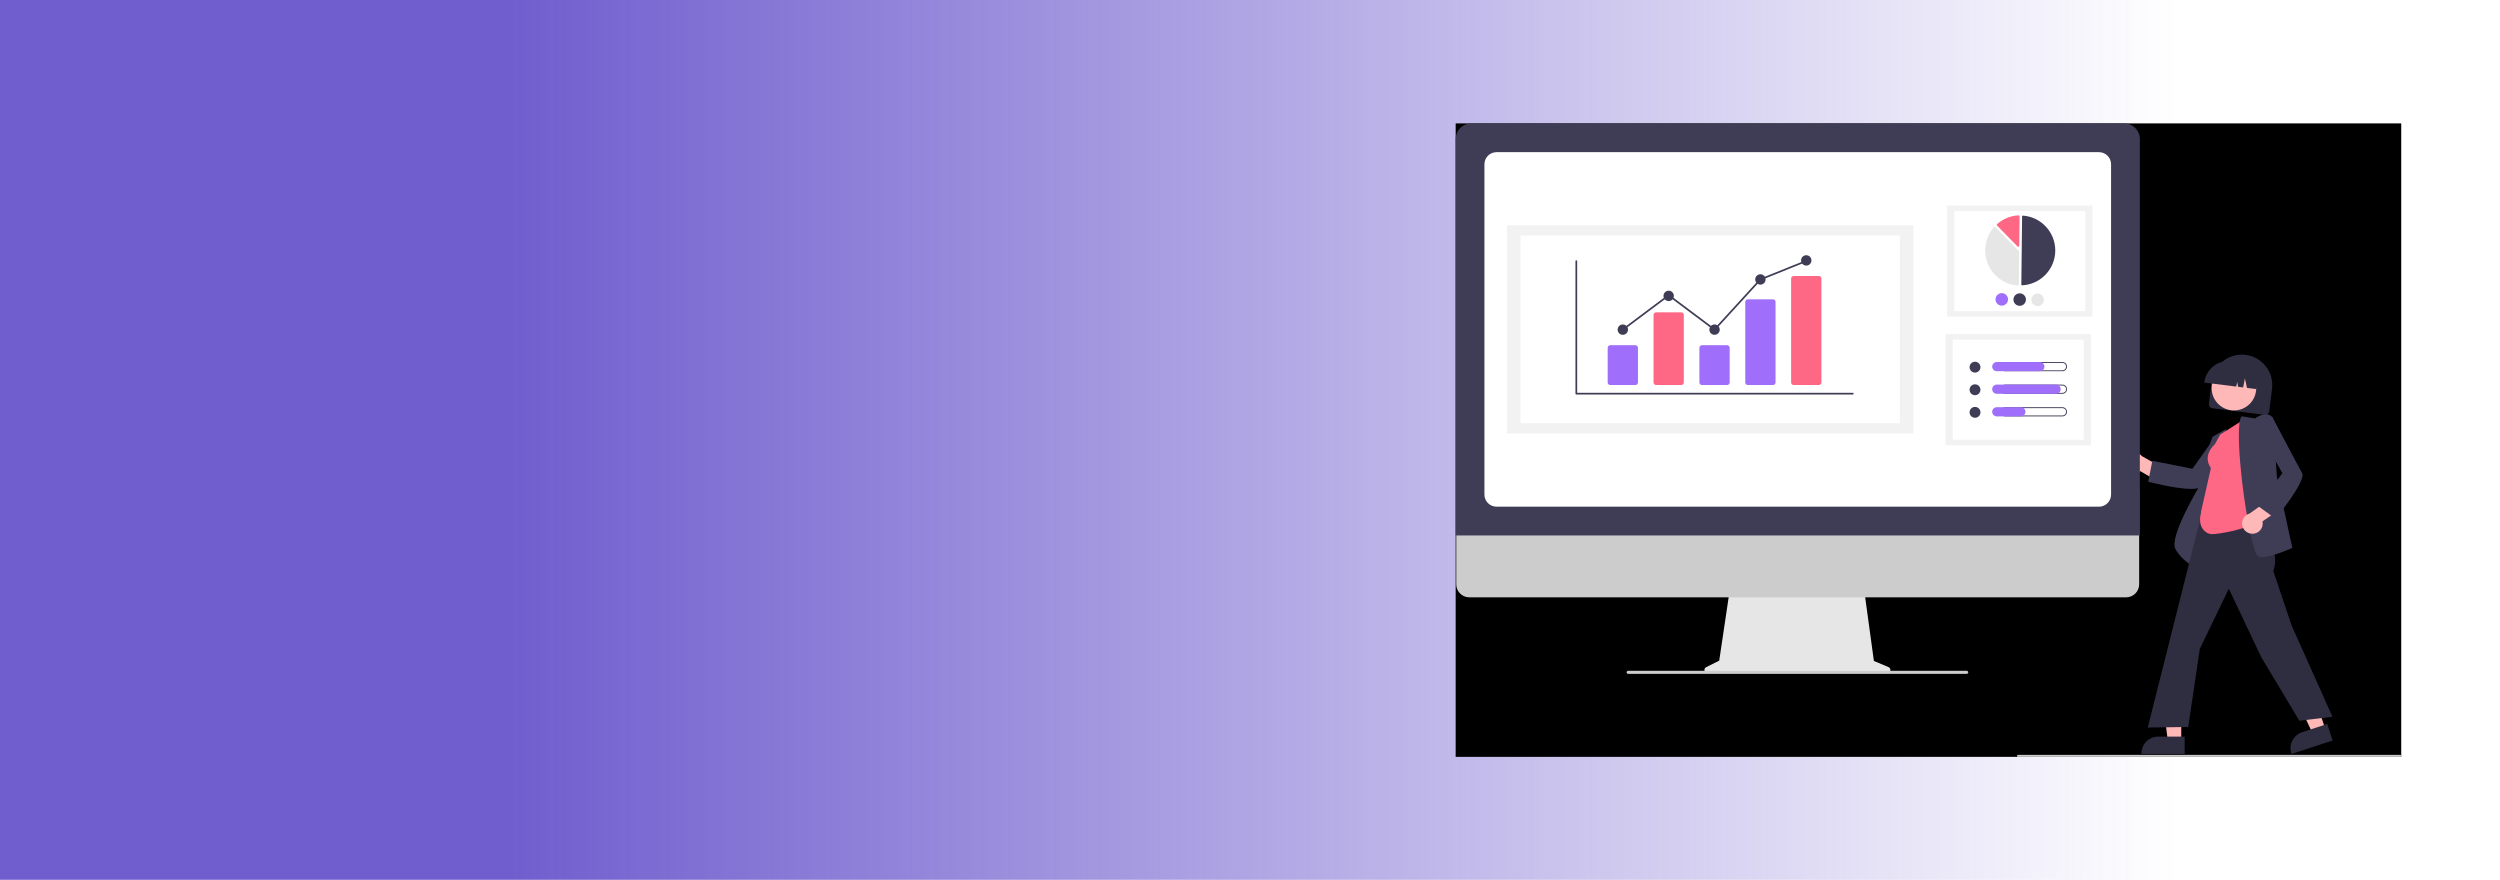 <svg width="2492" height="877" viewBox="0 0 2492 877" fill="none" xmlns="http://www.w3.org/2000/svg">
<path d="M0 0H2492V877H0V0Z" fill="url(#paint0_linear_94_489)"/>
<path d="M2393.55 123H1451V754.439H2393.55V123Z" fill="black"/>
<path d="M2201.86 402.44L2204.66 380.013C2205.66 372.043 2209.78 364.794 2216.11 359.861C2222.45 354.929 2230.49 352.716 2238.46 353.711C2246.43 354.705 2253.68 358.825 2258.61 365.164C2263.55 371.503 2265.76 379.541 2264.76 387.511L2261.97 409.938C2261.83 411.008 2261.28 411.981 2260.43 412.643C2259.58 413.306 2258.5 413.603 2257.43 413.471L2205.4 406.98C2204.33 406.845 2203.35 406.292 2202.69 405.44C2202.03 404.589 2201.73 403.51 2201.86 402.44Z" fill="#2F2E41"/>
<path d="M2226.79 409.13C2239.05 409.13 2248.99 399.189 2248.99 386.927C2248.99 374.664 2239.05 364.723 2226.79 364.723C2214.52 364.723 2204.58 374.664 2204.58 386.927C2204.58 399.189 2214.52 409.13 2226.79 409.13Z" fill="#FFB8B8"/>
<path d="M2197.33 380.92C2198.12 374.619 2201.38 368.889 2206.4 364.988C2211.41 361.088 2217.76 359.335 2224.07 360.114L2228.55 360.673C2234.85 361.467 2240.58 364.728 2244.48 369.74C2248.38 374.753 2250.14 381.108 2249.36 387.411L2249.3 387.86L2239.82 386.677L2237.72 377.221L2235.94 386.193L2231.04 385.582L2229.98 380.811L2229.09 385.338L2197.27 381.369L2197.33 380.92Z" fill="#2F2E41"/>
<path d="M2118.19 466.131C2118.87 467.463 2119.83 468.631 2121.01 469.551C2122.19 470.471 2123.55 471.121 2125.01 471.456C2126.47 471.792 2127.98 471.803 2129.44 471.49C2130.91 471.177 2132.28 470.548 2133.47 469.646L2153.64 481.459L2163.81 470.955L2135.09 454.672C2133.45 452.769 2131.16 451.537 2128.66 451.209C2126.17 450.881 2123.64 451.48 2121.55 452.892C2119.47 454.305 2117.98 456.433 2117.36 458.873C2116.74 461.313 2117.03 463.895 2118.19 466.131Z" fill="#FFB8B8"/>
<path d="M2184.29 487.359C2169.41 487.359 2143.23 480.7 2141.78 480.328L2141.33 480.21L2145.45 459.352L2185.43 467.249L2207.15 436.662L2232.09 434.126L2231.39 435.042C2231.07 435.469 2198.92 477.786 2193.92 484.884C2192.66 486.675 2189.05 487.359 2184.29 487.359Z" fill="#3F3D56"/>
<path d="M2188.27 565.647L2187.68 565.363C2187.55 565.302 2174.91 559.155 2168.37 547.154C2161.85 535.209 2192.35 484.542 2194.48 481.026L2194.52 464.935L2205.49 435.314L2219.48 427.406L2207.47 455.436L2188.27 565.647Z" fill="#3F3D56"/>
<path d="M2174.26 738.591L2160.89 738.59L2154.52 687.011L2174.26 687.012L2174.26 738.591Z" fill="#FFB8B8"/>
<path d="M2177.67 751.553L2134.55 751.551V751.006C2134.55 746.555 2136.32 742.287 2139.47 739.139C2142.61 735.992 2146.88 734.224 2151.33 734.224L2177.67 734.225L2177.67 751.553Z" fill="#2F2E41"/>
<path d="M2317.89 726.872L2305.18 731.035L2283.08 684.002L2301.83 677.857L2317.89 726.872Z" fill="#FFB8B8"/>
<path d="M2325.17 738.128L2284.19 751.553L2284.02 751.035C2282.64 746.805 2282.99 742.198 2285 738.227C2287.01 734.257 2290.52 731.247 2294.75 729.861H2294.75L2319.77 721.661L2325.17 738.128Z" fill="#2F2E41"/>
<path d="M2292 718.439L2253.88 654.798L2221.7 586.805L2192.74 646.866L2181.24 724.654L2140.89 725.214L2202.79 479.273L2251.14 486.497L2248.94 518.413L2250.25 520.277C2261.17 535.793 2272.47 551.836 2265.99 569.13L2284.35 623.653L2325 714.439L2292 718.439Z" fill="#2F2E41"/>
<path d="M2205 532.439C2197.99 532.439 2190 524.439 2194.15 510.781L2193.88 510.586L2203.84 466.579C2195.15 454.147 2206.61 443.887 2207.68 442.971L2213.15 433.124L2237.29 417.815L2249.5 519.29L2249.32 519.462C2240.5 527.902 2210.88 532.439 2205 532.439Z" fill="#FF6884"/>
<path d="M2254.43 555.337C2253.47 555.352 2252.52 555.25 2251.58 555.035C2250.64 554.8 2249.12 553.604 2246.77 545.958C2237.44 515.56 2226.42 424.098 2234.42 415.147L2234.61 414.942L2247.76 417.134C2248.85 416.327 2254.58 412.323 2259.88 413.019C2260.97 413.156 2262.02 413.516 2262.96 414.074C2263.91 414.633 2264.73 415.38 2265.37 416.268L2265.47 416.387L2269.65 475.981L2285 546.112L2284.63 546.279C2283.74 546.685 2264.58 555.337 2254.43 555.337Z" fill="#3F3D56"/>
<path d="M2245.59 532.044C2247.09 531.994 2248.55 531.617 2249.88 530.94C2251.22 530.262 2252.38 529.301 2253.3 528.123C2254.23 526.945 2254.88 525.58 2255.22 524.123C2255.55 522.666 2255.56 521.153 2255.25 519.691L2274.5 506.433L2269.3 492.771L2242.38 511.875C2239.96 512.561 2237.87 514.112 2236.51 516.234C2235.16 518.355 2234.63 520.9 2235.02 523.386C2235.42 525.872 2236.72 528.127 2238.66 529.723C2240.61 531.318 2243.08 532.144 2245.59 532.044Z" fill="#FFB8B8"/>
<path d="M2268.15 517.056L2251 504.483L2275.1 471.619L2256.61 438.98L2264.89 415.319L2265.42 416.338C2265.67 416.813 2290.37 463.865 2294.68 471.406C2299.16 479.249 2269.71 515.166 2268.45 516.691L2268.15 517.056Z" fill="#3F3D56"/>
<path d="M1882.48 664.974L1867.89 658.83L1857.88 585.679H1724.57L1713.72 658.531L1700.67 665.059C1700.04 665.371 1699.54 665.885 1699.25 666.518C1698.95 667.15 1698.88 667.864 1699.04 668.544C1699.2 669.224 1699.58 669.829 1700.13 670.263C1700.68 670.696 1701.35 670.932 1702.05 670.932H1881.28C1881.99 670.932 1882.69 670.684 1883.24 670.231C1883.79 669.778 1884.17 669.147 1884.32 668.445C1884.46 667.744 1884.35 667.015 1884.02 666.382C1883.68 665.749 1883.14 665.252 1882.48 664.974Z" fill="#E6E6E6"/>
<path d="M2119.37 595.411H1464.54C1461.11 595.404 1457.81 594.033 1455.39 591.601C1452.96 589.169 1451.6 585.874 1451.6 582.438V490.099H2132.31V582.438C2132.31 585.874 2130.95 589.169 2128.53 591.601C2126.1 594.033 2122.81 595.404 2119.37 595.411Z" fill="#CCCCCC"/>
<path d="M2133 533.74H1451V138.639C1451 134.493 1452.65 130.518 1455.59 127.586C1458.52 124.654 1462.49 123.005 1466.64 123H2117.36C2121.51 123.005 2125.48 124.654 2128.41 127.586C2131.35 130.518 2133 134.493 2133 138.639V533.74Z" fill="#3F3D56"/>
<path d="M2092.27 505.064H1491.73C1488.54 505.06 1485.47 503.789 1483.21 501.529C1480.95 499.268 1479.68 496.204 1479.68 493.007V163.733C1479.68 160.536 1480.95 157.472 1483.21 155.211C1485.47 152.951 1488.54 151.679 1491.73 151.676H2092.27C2095.46 151.679 2098.53 152.951 2100.79 155.211C2103.05 157.472 2104.32 160.536 2104.32 163.733V493.007C2104.32 496.204 2103.05 499.268 2100.79 501.529C2098.53 503.789 2095.46 505.06 2092.27 505.064Z" fill="white"/>
<path d="M1960.42 671.695H1622.97C1622.63 671.702 1622.29 671.595 1622.01 671.39C1621.73 671.185 1621.53 670.894 1621.43 670.562C1621.37 670.335 1621.37 670.099 1621.41 669.869C1621.46 669.64 1621.56 669.424 1621.7 669.239C1621.84 669.054 1622.03 668.903 1622.24 668.8C1622.44 668.697 1622.68 668.643 1622.91 668.643H1960.3C1960.66 668.63 1961.02 668.741 1961.31 668.958C1961.61 669.174 1961.82 669.484 1961.91 669.836C1961.96 670.06 1961.96 670.291 1961.91 670.514C1961.86 670.737 1961.75 670.945 1961.61 671.123C1961.47 671.302 1961.29 671.446 1961.08 671.545C1960.87 671.644 1960.65 671.695 1960.42 671.695Z" fill="#CCCCCC"/>
<path d="M2085.86 204.91H1940.86V315.683H2085.86V204.91Z" fill="#F2F2F2"/>
<path d="M2078.65 210.414H1948.06V310.178H2078.65V210.414Z" fill="white"/>
<path d="M2015.65 284.414C2015.67 284.415 2015.69 284.414 2015.7 284.413C2024.54 283.951 2032.87 280.139 2039 273.753C2045.13 267.366 2048.6 258.885 2048.7 250.034C2048.8 241.183 2045.52 232.627 2039.54 226.105C2033.55 219.583 2025.31 215.585 2016.48 214.924C2016.37 214.916 2016.26 214.93 2016.16 214.966C2016.06 215.001 2015.96 215.058 2015.88 215.133C2015.8 215.206 2015.74 215.295 2015.69 215.394C2015.65 215.493 2015.63 215.6 2015.62 215.708L2014.86 283.61C2014.86 283.821 2014.94 284.025 2015.09 284.175C2015.24 284.326 2015.44 284.412 2015.65 284.414Z" fill="#3F3D56"/>
<path d="M1988.35 226.152C1988.62 226.156 1988.88 226.266 1989.07 226.46L2012.44 250.366C2012.54 250.461 2012.61 250.575 2012.66 250.699C2012.71 250.824 2012.73 250.957 2012.73 251.091L2012.37 283.582C2012.37 283.722 2012.34 283.859 2012.28 283.987C2012.22 284.114 2012.14 284.228 2012.04 284.322C2011.93 284.417 2011.81 284.49 2011.68 284.536C2011.55 284.582 2011.41 284.6 2011.27 284.59C2004.77 284.103 1998.53 281.814 1993.26 277.979C1987.99 274.144 1983.9 268.916 1981.43 262.881C1978.97 256.846 1978.24 250.245 1979.33 243.818C1980.41 237.391 1983.26 231.393 1987.57 226.499C1987.66 226.394 1987.77 226.309 1987.9 226.249C1988.03 226.189 1988.17 226.157 1988.31 226.153C1988.32 226.152 1988.33 226.152 1988.35 226.152Z" fill="#E6E6E6"/>
<path d="M2012.12 214.646C2012.38 214.65 2012.63 214.752 2012.81 214.932C2012.92 215.029 2013 215.145 2013.05 215.273C2013.1 215.402 2013.13 215.541 2013.13 215.68L2012.8 244.996C2012.8 245.198 2012.74 245.394 2012.62 245.561C2012.51 245.728 2012.35 245.857 2012.16 245.932C2011.97 246.007 2011.77 246.025 2011.57 245.983C2011.37 245.942 2011.19 245.843 2011.05 245.698L1990.65 224.837C1990.55 224.738 1990.48 224.62 1990.43 224.491C1990.38 224.362 1990.36 224.223 1990.36 224.085C1990.37 223.946 1990.4 223.81 1990.46 223.685C1990.52 223.559 1990.6 223.448 1990.71 223.356C1996.64 218.134 2004.16 215.066 2012.05 214.648C2012.07 214.647 2012.09 214.646 2012.12 214.646Z" fill="#FF6884"/>
<path d="M2001.61 298.495C2001.59 299.732 2001.21 300.936 2000.51 301.957C1999.82 302.978 1998.83 303.768 1997.68 304.229C1996.53 304.689 1995.28 304.799 1994.07 304.544C1992.86 304.289 1991.75 303.681 1990.88 302.797C1990.02 301.913 1989.44 300.792 1989.21 299.576C1988.98 298.36 1989.12 297.104 1989.6 295.967C1990.09 294.83 1990.9 293.862 1991.94 293.187C1992.97 292.511 1994.19 292.158 1995.42 292.172C1997.08 292.192 1998.66 292.869 1999.82 294.055C2000.98 295.24 2001.62 296.837 2001.61 298.495Z" fill="#9F6EFA"/>
<path d="M2019.47 298.695C2019.46 299.932 2019.08 301.137 2018.38 302.157C2017.68 303.178 2016.7 303.968 2015.55 304.429C2014.4 304.889 2013.14 304.999 2011.93 304.744C2010.72 304.489 2009.61 303.881 2008.75 302.997C2007.88 302.113 2007.3 300.992 2007.07 299.776C2006.85 298.561 2006.98 297.305 2007.47 296.167C2007.96 295.03 2008.77 294.062 2009.8 293.387C2010.84 292.711 2012.05 292.358 2013.29 292.372C2014.95 292.392 2016.53 293.07 2017.69 294.255C2018.85 295.44 2019.49 297.037 2019.47 298.695Z" fill="#3F3D56"/>
<path d="M2037.34 298.895C2037.32 300.132 2036.94 301.337 2036.25 302.357C2035.55 303.378 2034.56 304.169 2033.41 304.629C2032.27 305.09 2031.01 305.199 2029.8 304.944C2028.59 304.69 2027.48 304.082 2026.61 303.197C2025.75 302.313 2025.17 301.192 2024.94 299.976C2024.71 298.761 2024.85 297.505 2025.34 296.367C2025.82 295.23 2026.63 294.263 2027.67 293.587C2028.71 292.911 2029.92 292.558 2031.16 292.572C2032.81 292.593 2034.4 293.27 2035.56 294.455C2036.71 295.641 2037.35 297.237 2037.34 298.895Z" fill="#E6E6E6"/>
<path d="M2084.33 333.116H1939.33V443.89H2084.33V333.116Z" fill="#F2F2F2"/>
<path d="M2077.12 338.621H1946.54V438.385H2077.12V338.621Z" fill="white"/>
<path d="M1968.7 371.41C1971.69 371.41 1974.12 368.982 1974.12 365.988C1974.12 362.993 1971.69 360.566 1968.7 360.566C1965.7 360.566 1963.27 362.993 1963.27 365.988C1963.27 368.982 1965.7 371.41 1968.7 371.41Z" fill="#3F3D56"/>
<path d="M2055.81 361.769C2056.3 361.768 2056.77 361.862 2057.22 362.047C2057.67 362.231 2058.07 362.502 2058.42 362.844C2058.76 363.185 2059.03 363.591 2059.22 364.037C2059.4 364.484 2059.5 364.962 2059.5 365.446C2059.5 365.929 2059.4 366.408 2059.22 366.854C2059.03 367.301 2058.76 367.707 2058.42 368.048C2058.07 368.39 2057.67 368.66 2057.22 368.845C2056.77 369.029 2056.3 369.124 2055.81 369.123H1998.79C1997.81 369.123 1996.88 368.736 1996.19 368.046C1995.5 367.356 1995.11 366.421 1995.11 365.446C1995.11 364.471 1995.5 363.535 1996.19 362.846C1996.88 362.156 1997.81 361.769 1998.79 361.769H2055.81ZM2055.81 360.868H1998.79C1998.18 360.867 1997.59 360.985 1997.03 361.215C1996.48 361.444 1995.97 361.781 1995.55 362.207C1995.12 362.632 1994.78 363.137 1994.55 363.693C1994.32 364.248 1994.2 364.844 1994.2 365.446C1994.2 366.048 1994.32 366.643 1994.55 367.199C1994.78 367.755 1995.12 368.26 1995.55 368.685C1995.97 369.11 1996.48 369.447 1997.03 369.677C1997.59 369.907 1998.18 370.024 1998.79 370.024H2055.81C2056.41 370.024 2057.01 369.907 2057.57 369.677C2058.12 369.447 2058.63 369.11 2059.05 368.685C2059.48 368.26 2059.82 367.755 2060.05 367.199C2060.28 366.643 2060.4 366.048 2060.4 365.446C2060.4 364.844 2060.28 364.248 2060.05 363.693C2059.82 363.137 2059.48 362.632 2059.05 362.207C2058.63 361.781 2058.12 361.444 2057.57 361.215C2057.01 360.985 2056.41 360.867 2055.81 360.868Z" fill="#3F3D56"/>
<path d="M2033.31 370.024H1990.38C1989.17 370.024 1988 369.541 1987.15 368.683C1986.29 367.824 1985.8 366.66 1985.8 365.446C1985.8 364.232 1986.29 363.067 1987.15 362.209C1988 361.35 1989.17 360.868 1990.38 360.868H2033.31C2034.53 360.868 2035.69 361.35 2036.55 362.209C2037.41 363.067 2037.89 364.232 2037.89 365.446C2037.89 366.66 2037.41 367.824 2036.55 368.683C2035.69 369.541 2034.53 370.024 2033.31 370.024Z" fill="#9F6EFA"/>
<path d="M1968.7 393.925C1971.69 393.925 1974.12 391.498 1974.12 388.503C1974.12 385.509 1971.69 383.081 1968.7 383.081C1965.7 383.081 1963.27 385.509 1963.27 388.503C1963.27 391.498 1965.7 393.925 1968.7 393.925Z" fill="#3F3D56"/>
<path d="M2055.81 384.284C2056.3 384.283 2056.77 384.378 2057.22 384.562C2057.67 384.747 2058.07 385.017 2058.42 385.359C2058.76 385.7 2059.03 386.106 2059.22 386.552C2059.4 386.999 2059.5 387.478 2059.5 387.961C2059.5 388.444 2059.4 388.923 2059.22 389.37C2059.03 389.816 2058.76 390.222 2058.42 390.563C2058.07 390.905 2057.67 391.176 2057.22 391.36C2056.77 391.544 2056.3 391.639 2055.81 391.638H1998.79C1997.81 391.638 1996.88 391.251 1996.19 390.561C1995.5 389.872 1995.11 388.936 1995.11 387.961C1995.11 386.986 1995.5 386.05 1996.19 385.361C1996.88 384.671 1997.81 384.284 1998.79 384.284H2055.81ZM2055.81 383.383H1998.79C1997.57 383.383 1996.41 383.866 1995.55 384.724C1994.69 385.583 1994.21 386.747 1994.21 387.961C1994.21 389.175 1994.69 390.339 1995.55 391.198C1996.41 392.056 1997.57 392.539 1998.79 392.539H2055.81C2057.03 392.539 2058.19 392.056 2059.05 391.198C2059.91 390.339 2060.39 389.175 2060.39 387.961C2060.39 386.747 2059.91 385.583 2059.05 384.724C2058.19 383.866 2057.03 383.383 2055.81 383.383Z" fill="#3F3D56"/>
<path d="M2049.52 392.539H1990.38C1989.17 392.539 1988 392.056 1987.15 391.198C1986.29 390.339 1985.8 389.175 1985.8 387.961C1985.8 386.747 1986.29 385.583 1987.15 384.724C1988 383.866 1989.17 383.383 1990.38 383.383H2049.52C2050.74 383.383 2051.9 383.866 2052.76 384.724C2053.62 385.583 2054.1 386.747 2054.1 387.961C2054.1 389.175 2053.62 390.339 2052.76 391.198C2051.9 392.056 2050.74 392.539 2049.52 392.539Z" fill="#9F6EFA"/>
<path d="M1968.7 416.44C1971.69 416.44 1974.12 414.012 1974.12 411.018C1974.12 408.023 1971.69 405.596 1968.7 405.596C1965.7 405.596 1963.27 408.023 1963.27 411.018C1963.27 414.012 1965.7 416.44 1968.7 416.44Z" fill="#3F3D56"/>
<path d="M2055.81 406.799C2056.3 406.798 2056.77 406.892 2057.22 407.077C2057.67 407.261 2058.07 407.532 2058.42 407.873C2058.76 408.215 2059.03 408.621 2059.22 409.067C2059.4 409.514 2059.5 409.992 2059.5 410.476C2059.5 410.959 2059.4 411.438 2059.22 411.884C2059.03 412.331 2058.76 412.736 2058.42 413.078C2058.07 413.419 2057.67 413.69 2057.22 413.875C2056.77 414.059 2056.3 414.154 2055.81 414.153H1998.79C1997.81 414.153 1996.88 413.765 1996.19 413.076C1995.5 412.386 1995.11 411.451 1995.11 410.476C1995.11 409.5 1995.5 408.565 1996.19 407.876C1996.88 407.186 1997.81 406.799 1998.79 406.799H2055.81ZM2055.81 405.898H1998.79C1997.57 405.898 1996.41 406.38 1995.55 407.239C1994.69 408.097 1994.21 409.262 1994.21 410.476C1994.21 411.69 1994.69 412.854 1995.55 413.713C1996.41 414.571 1997.57 415.053 1998.79 415.053H2055.81C2057.03 415.053 2058.19 414.571 2059.05 413.713C2059.91 412.854 2060.39 411.69 2060.39 410.476C2060.39 409.262 2059.91 408.097 2059.05 407.239C2058.19 406.38 2057.03 405.898 2055.81 405.898Z" fill="#3F3D56"/>
<path d="M2014.4 415.053H1990.38C1989.78 415.054 1989.19 414.937 1988.63 414.707C1988.07 414.477 1987.57 414.14 1987.14 413.715C1986.72 413.29 1986.38 412.785 1986.15 412.229C1985.92 411.673 1985.8 411.077 1985.8 410.476C1985.8 409.874 1985.92 409.278 1986.15 408.722C1986.38 408.166 1986.72 407.662 1987.14 407.236C1987.57 406.811 1988.07 406.474 1988.63 406.244C1989.19 406.015 1989.78 405.897 1990.38 405.898H2014.4C2015.61 405.9 2016.77 406.383 2017.63 407.241C2018.49 408.099 2018.97 409.263 2018.97 410.476C2018.97 411.689 2018.49 412.852 2017.63 413.71C2016.77 414.569 2015.61 415.052 2014.4 415.053Z" fill="#9F6EFA"/>
<path d="M1907.28 224.508H1502.19V432.118H1907.28V224.508Z" fill="#F2F2F2"/>
<path d="M1893.78 234.824H1515.69V421.802H1893.78V234.824Z" fill="white"/>
<path d="M1846.89 393.277H1571.27C1571.04 393.277 1570.82 393.186 1570.66 393.024C1570.5 392.862 1570.41 392.643 1570.41 392.414V260.31C1570.41 260.082 1570.5 259.862 1570.66 259.7C1570.82 259.539 1571.04 259.448 1571.27 259.448C1571.5 259.448 1571.72 259.539 1571.88 259.7C1572.04 259.862 1572.13 260.082 1572.13 260.31V391.552H1846.89C1847.12 391.552 1847.34 391.642 1847.5 391.804C1847.66 391.966 1847.75 392.185 1847.75 392.414C1847.75 392.643 1847.66 392.862 1847.5 393.024C1847.34 393.186 1847.12 393.277 1846.89 393.277Z" fill="#3F3D56"/>
<path d="M1630.16 383.789H1605.09C1604.41 383.788 1603.76 383.518 1603.28 383.038C1602.8 382.558 1602.53 381.907 1602.53 381.228V346.671C1602.53 345.992 1602.8 345.342 1603.28 344.862C1603.76 344.382 1604.41 344.112 1605.09 344.111H1630.16C1630.84 344.112 1631.49 344.382 1631.97 344.862C1632.45 345.342 1632.72 345.992 1632.72 346.671V381.228C1632.72 381.907 1632.45 382.558 1631.97 383.038C1631.49 383.518 1630.84 383.788 1630.16 383.789Z" fill="#9F6EFA"/>
<path d="M1675.87 383.788H1650.8C1650.13 383.788 1649.47 383.518 1648.99 383.038C1648.51 382.558 1648.25 381.907 1648.24 381.228V313.894C1648.25 313.215 1648.51 312.564 1648.99 312.084C1649.47 311.604 1650.13 311.334 1650.8 311.333H1675.87C1676.55 311.334 1677.2 311.604 1677.68 312.084C1678.16 312.564 1678.43 313.215 1678.43 313.894V381.228C1678.43 381.907 1678.16 382.558 1677.68 383.038C1677.2 383.518 1676.55 383.788 1675.87 383.788Z" fill="#FF6884"/>
<path d="M1721.59 383.789H1696.52C1695.84 383.788 1695.19 383.518 1694.71 383.038C1694.23 382.558 1693.96 381.907 1693.96 381.228V346.671C1693.96 345.992 1694.23 345.342 1694.71 344.862C1695.19 344.382 1695.84 344.112 1696.52 344.111H1721.59C1722.27 344.112 1722.92 344.382 1723.4 344.862C1723.88 345.342 1724.15 345.992 1724.15 346.671V381.228C1724.15 381.907 1723.88 382.558 1723.4 383.038C1722.92 383.518 1722.27 383.788 1721.59 383.789Z" fill="#9F6EFA"/>
<path d="M1767.3 383.789H1742.24C1741.57 383.803 1740.93 383.554 1740.45 383.095C1739.97 382.637 1739.69 382.008 1739.68 381.344V300.839C1739.69 300.176 1739.97 299.546 1740.45 299.088C1740.93 298.63 1741.57 298.381 1742.24 298.395H1767.3C1767.97 298.381 1768.61 298.63 1769.09 299.088C1769.57 299.546 1769.85 300.176 1769.86 300.839V381.344C1769.85 382.007 1769.57 382.637 1769.09 383.095C1768.61 383.554 1767.97 383.803 1767.3 383.789Z" fill="#9F6EFA"/>
<path d="M1813.02 383.788H1787.95C1787.27 383.788 1786.62 383.518 1786.14 383.038C1785.66 382.558 1785.39 381.907 1785.39 381.228V277.666C1785.39 276.987 1785.66 276.337 1786.14 275.857C1786.62 275.377 1787.27 275.107 1787.95 275.106H1813.02C1813.7 275.107 1814.35 275.377 1814.83 275.857C1815.31 276.337 1815.58 276.987 1815.58 277.666V381.228C1815.58 381.907 1815.31 382.558 1814.83 383.038C1814.35 383.518 1813.7 383.788 1813.02 383.788Z" fill="#FF6884"/>
<path d="M1617.62 333.76C1620.48 333.76 1622.8 331.443 1622.8 328.585C1622.8 325.727 1620.48 323.41 1617.62 323.41C1614.77 323.41 1612.45 325.727 1612.45 328.585C1612.45 331.443 1614.77 333.76 1617.62 333.76Z" fill="#3F3D56"/>
<path d="M1663.34 300.12C1666.2 300.12 1668.51 297.803 1668.51 294.945C1668.51 292.087 1666.2 289.77 1663.34 289.77C1660.48 289.77 1658.16 292.087 1658.16 294.945C1658.16 297.803 1660.48 300.12 1663.34 300.12Z" fill="#3F3D56"/>
<path d="M1709.05 333.76C1711.91 333.76 1714.23 331.443 1714.23 328.585C1714.23 325.727 1711.91 323.41 1709.05 323.41C1706.2 323.41 1703.88 325.727 1703.88 328.585C1703.88 331.443 1706.2 333.76 1709.05 333.76Z" fill="#3F3D56"/>
<path d="M1754.77 283.732C1757.63 283.732 1759.95 281.414 1759.95 278.556C1759.95 275.698 1757.63 273.381 1754.77 273.381C1751.91 273.381 1749.59 275.698 1749.59 278.556C1749.59 281.414 1751.91 283.732 1754.77 283.732Z" fill="#3F3D56"/>
<path d="M1800.49 264.756C1803.34 264.756 1805.66 262.438 1805.66 259.58C1805.66 256.722 1803.34 254.405 1800.49 254.405C1797.63 254.405 1795.31 256.722 1795.31 259.58C1795.31 262.438 1797.63 264.756 1800.49 264.756Z" fill="#3F3D56"/>
<path d="M1709.16 329.744L1663.34 295.421L1618.14 329.275L1617.11 327.895L1663.34 293.265L1708.95 327.425L1754.27 277.83L1754.45 277.756L1800.16 259.337L1800.81 260.937L1755.27 279.283L1709.16 329.744Z" fill="#3F3D56"/>
<path d="M2392.55 754.439H2011.55C2011.28 754.439 2011.03 754.334 2010.84 754.146C2010.65 753.959 2010.55 753.704 2010.55 753.439C2010.55 753.174 2010.65 752.919 2010.84 752.732C2011.03 752.544 2011.28 752.439 2011.55 752.439H2392.55C2392.81 752.439 2393.07 752.544 2393.25 752.732C2393.44 752.919 2393.55 753.174 2393.55 753.439C2393.55 753.704 2393.44 753.959 2393.25 754.146C2393.07 754.334 2392.81 754.439 2392.55 754.439Z" fill="#CCCCCC"/>
<defs>
<linearGradient id="paint0_linear_94_489" x1="508.06" y1="-2.06252e-07" x2="2169.8" y2="-3.90772e-06" gradientUnits="userSpaceOnUse">
<stop stop-color="#705ECE"/>
<stop offset="1" stop-color="#705ECE" stop-opacity="0"/>
</linearGradient>
</defs>
</svg>
